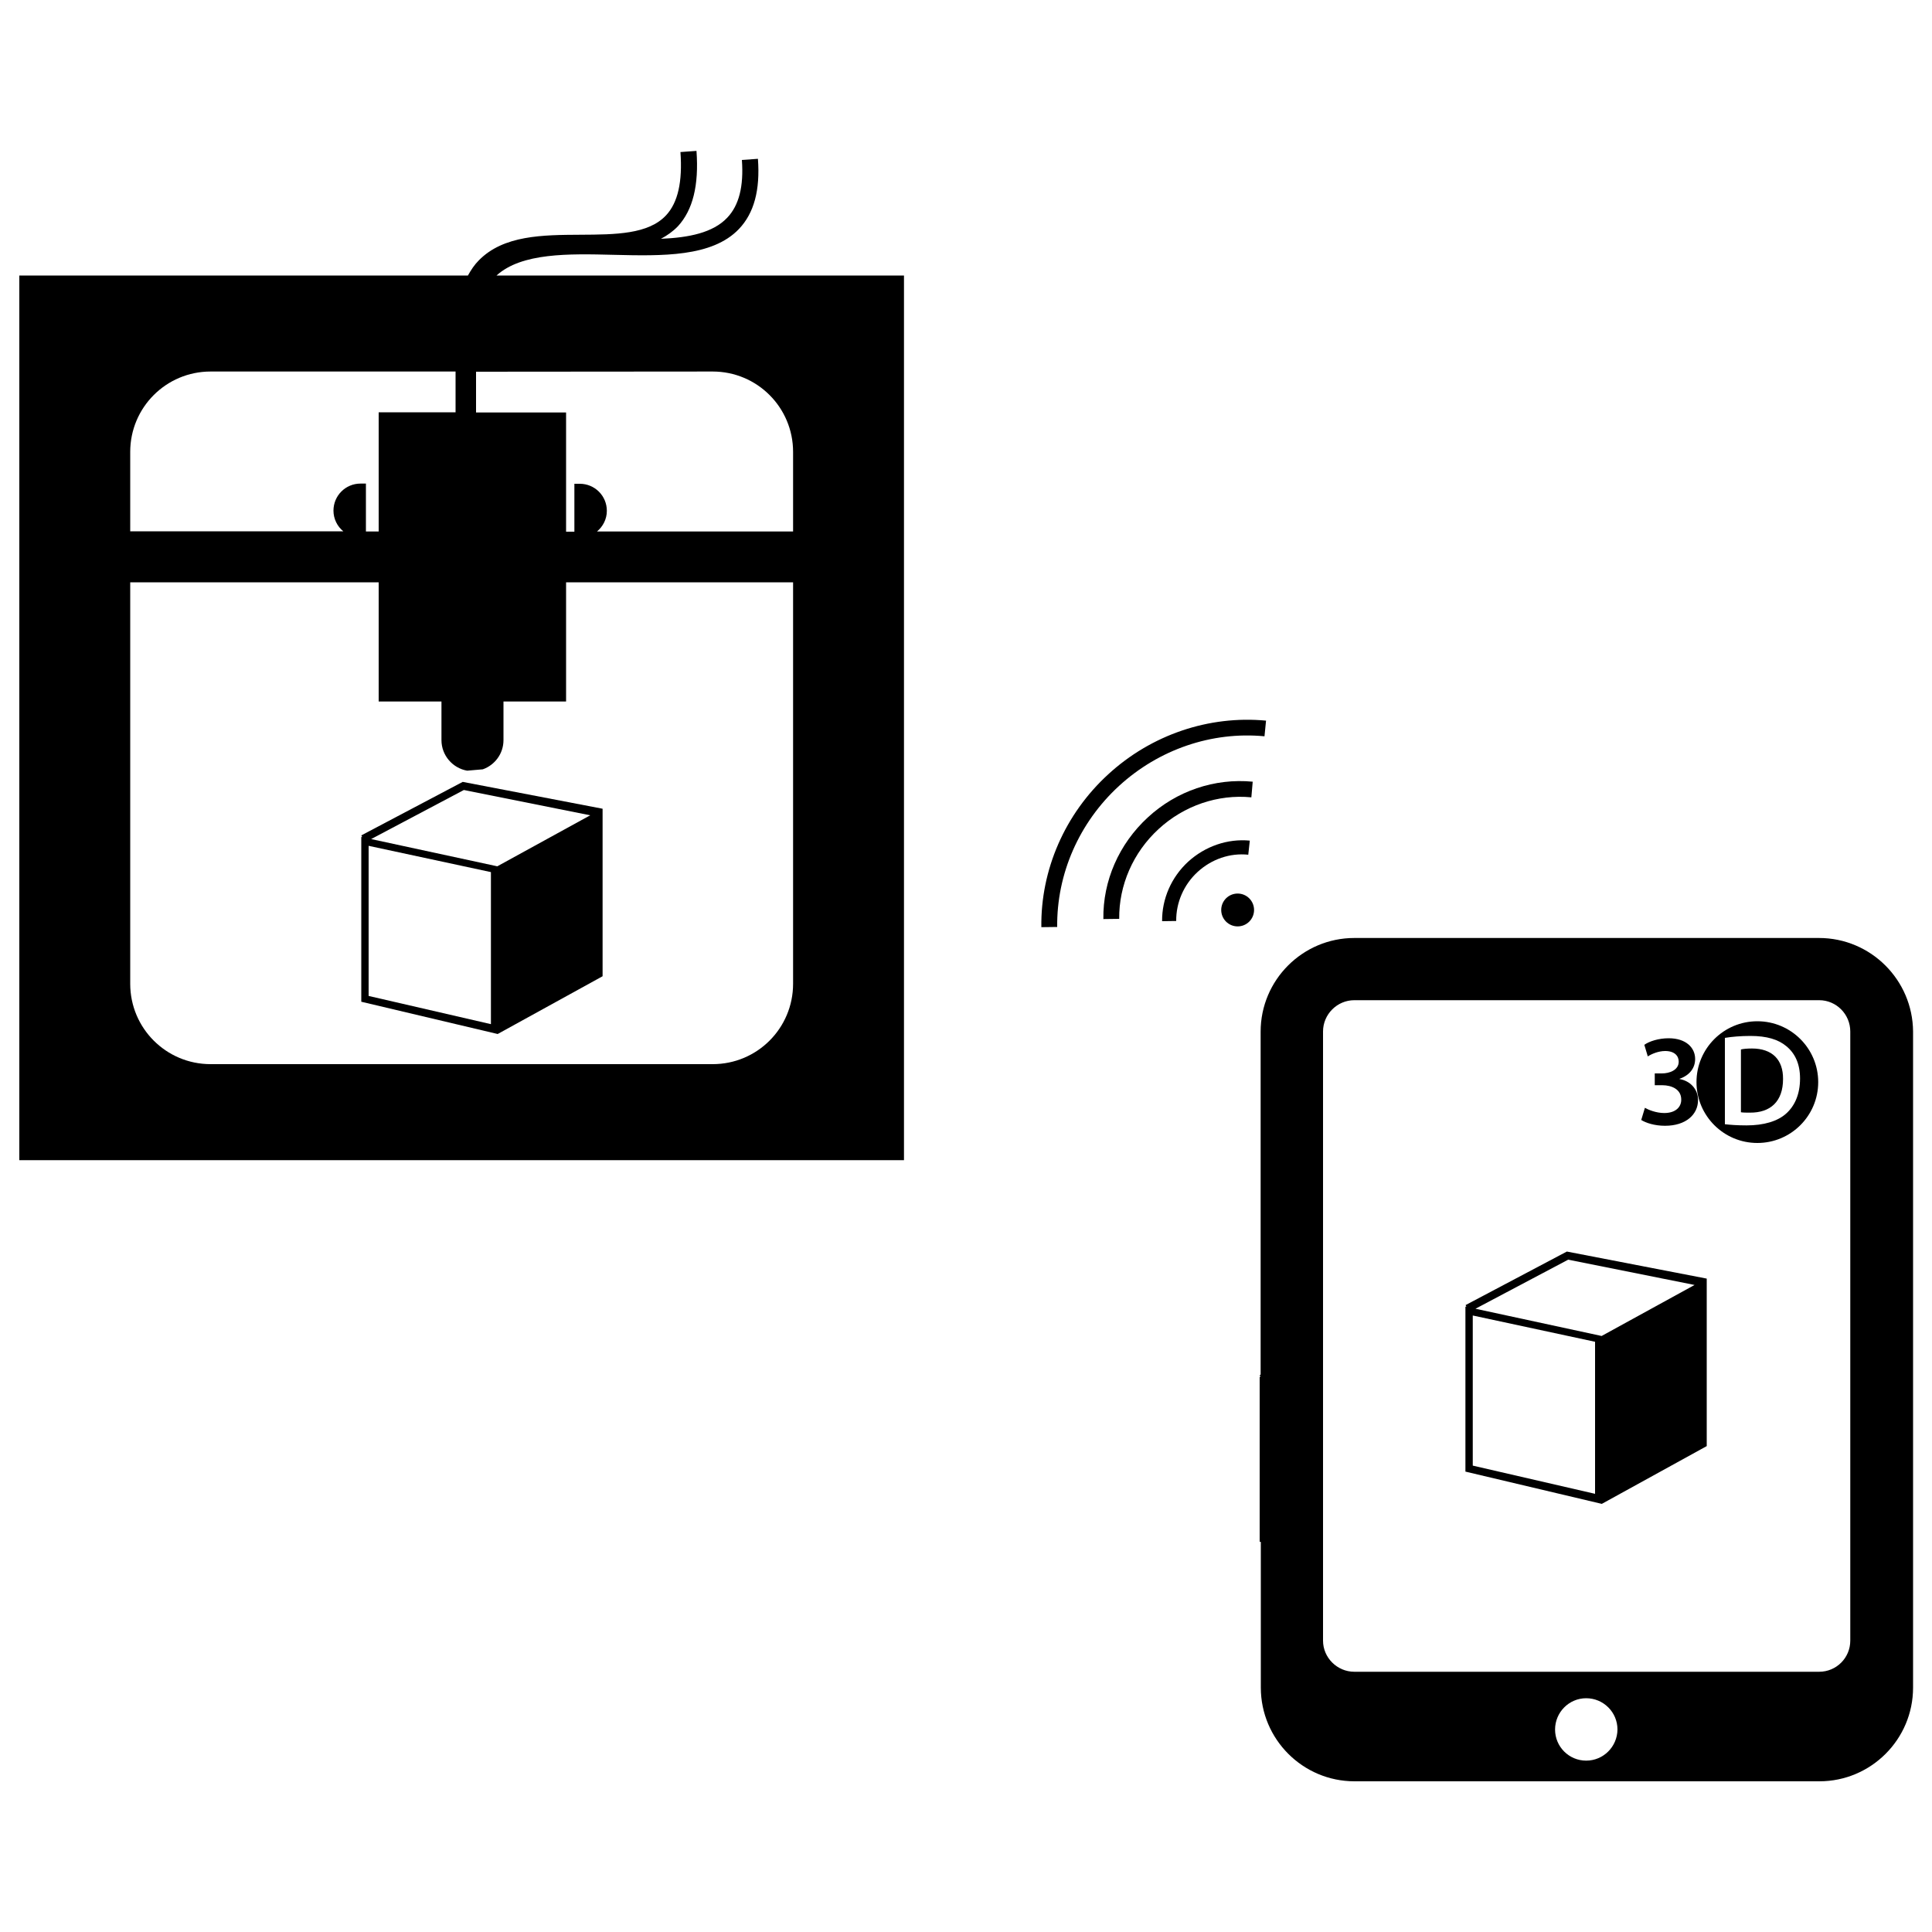<?xml version="1.0" encoding="utf-8"?>
<!-- Svg Vector Icons : http://www.onlinewebfonts.com/icon -->
<!DOCTYPE svg PUBLIC "-//W3C//DTD SVG 1.1//EN" "http://www.w3.org/Graphics/SVG/1.1/DTD/svg11.dtd">
<svg version="1.1" xmlns="http://www.w3.org/2000/svg" xmlns:xlink="http://www.w3.org/1999/xlink" x="0px" y="0px" viewBox="0 0 1000 1000" enable-background="new 0 0 1000 1000" xml:space="preserve">
<g><g><g><path d="M187,432.4l0.5,0.9l-0.5-0.1v85.3l70.6,16.7l54.3-29.9v-86.7l-72.4-13.9L187,432.4z M254.1,530.1l-63.3-14.6v-77.7l63.3,13.6V530.1z M305.5,422l-48.1,26.4l-65.3-14.1l48-25.4L305.5,422z"/><path d="M317.7,131.9c25,0.6,50.9,1.2,64.8-13.4c7.8-8.2,11-20.1,9.8-36.3l-8.3,0.6c1,13.7-1.5,23.5-7.6,29.9c-7.4,7.8-19.9,10.3-34.3,10.9c3.2-1.7,6.2-3.8,8.8-6.5c7.7-8.4,10.9-21.1,9.6-39l-8.3,0.6c1.1,15.4-1.3,26.1-7.4,32.7c-9.2,9.9-26.2,10-44.3,10.1c-19.6,0.1-39.9,0.2-52.7,13.3c-2.2,2.2-4,4.9-5.6,7.8H10v457.9h457.9V142.6H257C270,130.8,294.2,131.3,317.7,131.9z M67.4,233.9c0-23,18.6-41.6,41.6-41.6h126.8c0,6.3,0,13.6,0,21.1H196v61.7h-6.6v-24.8h-2.8c-7.8,0-14,6.3-14,14c0,4.3,2,8.2,5.1,10.7H67.4V233.9z M410.5,509.2c0,23-18.6,41.6-41.6,41.6H109c-23,0-41.6-18.6-41.6-41.6V301.4H196v61.7h32.5v20c0,7.9,5.8,14.5,13.3,15.8l8.1-0.7c6.2-2.2,10.7-8.1,10.7-15.1v-20H293v-61.7h117.5V509.2z M368.9,192.3c23,0,41.6,18.6,41.6,41.6v41.2H309c3.1-2.6,5.1-6.4,5.1-10.7c0-7.8-6.3-14-14-14h-2.8v24.8H293v-61.7h-46.6c0-7.6,0-14.8,0-21.1L368.9,192.3L368.9,192.3z"/><path d="M941.5,485.5H701c-26.7,0-48.5,21.7-48.5,48.5v177.5l-0.5,0.3l0.5,0.9l-0.5-0.1v85.4l0.6,0.1v75.4c0,26.7,21.7,48.5,48.5,48.5h240.6c26.7,0,48.5-21.7,48.5-48.5V533.9C990,507.2,968.3,485.5,941.5,485.5z M821,911.3c-8.9,0-16.1-7.2-16.1-16.1c0-8.9,7.2-16.2,16.1-16.2c8.9,0,16.2,7.2,16.2,16.2C837.1,904.1,829.9,911.3,821,911.3z M957.7,849.2c0,8.9-7.2,16.1-16.1,16.1H701c-8.9,0-16.2-7.3-16.2-16.1V533.9c0-8.9,7.3-16.2,16.2-16.2h240.6c8.9,0,16.1,7.3,16.1,16.2V849.2L957.7,849.2z"/><path d="M861.4,576.1c-4.2,0-8.3-1.7-10-2.7l-1.9,6.3c2.4,1.5,6.9,3,12.3,3c10.9,0,17.1-5.9,17.1-13.3c0-5.9-4.3-10-9.6-10.9v-0.1c5.4-1.9,8.1-5.7,8.1-10.3c0-5.7-4.6-10.7-13.7-10.7c-5.3,0-10.1,1.6-12.6,3.4l1.8,6c1.8-1.2,5.4-2.8,9-2.8c4.8,0,7,2.5,7,5.5c0,4.4-4.8,6.1-8.7,6.1h-3.7v6.1h3.8c5.1,0,9.9,2.2,9.9,7.4C870.3,572.6,867.7,576.1,861.4,576.1z"/><path d="M909.6,528.6c-17.4,0-31.5,14.1-31.5,31.5c0,17.4,14.1,31.5,31.5,31.5c17.4,0,31.5-14.1,31.5-31.5C941.1,542.7,927,528.6,909.6,528.6z M924.6,576.3c-4.5,4.1-11.7,6.2-20.6,6.2c-4.9,0-8.5-0.3-11.2-0.6v-44.7c3.6-0.6,8.3-1,13.2-1c8.5,0,14.4,1.8,18.6,5.3c4.4,3.6,7.1,9,7.1,16.7C931.7,566.3,929,572.3,924.6,576.3z"/><path d="M906.8,542.7c-2.6,0-4.5,0.2-5.7,0.5v32.5c1.1,0.2,2.9,0.2,4.6,0.2c10.8,0.1,17.2-5.9,17.2-17.4C923,548.4,917.2,542.7,906.8,542.7z"/><path d="M640.6,462.5c4.7,0,8.5,3.8,8.5,8.5c0,4.7-3.8,8.5-8.5,8.5c-4.7,0-8.5-3.8-8.5-8.5C632.1,466.3,635.9,462.5,640.6,462.5z"/><path d="M648.4,404.6c-19.7-1.9-39.5,4.8-54.3,18.5c-14.9,13.7-23.3,32.8-23,52.6l8.2-0.1c-0.2-17.4,7.2-34.4,20.4-46.5c13.1-12.1,30.7-18.1,48-16.4L648.4,404.6z"/><path d="M646.9,435.1C635.4,434,623.8,438,615,446c-8.7,8-13.6,19.2-13.5,30.8l7.3-0.1c-0.1-9.5,3.9-18.8,11.1-25.4c7.2-6.6,16.7-9.9,26.2-8.9L646.9,435.1z"/><path d="M654.5,381.1l0.8-8.1c-29.6-2.8-59.4,7.3-81.7,27.8c-22.4,20.5-35,49.4-34.6,79.1l8.2-0.1c-0.3-27.4,11.3-54,32-73C599.8,387.9,627.2,378.5,654.5,381.1z"/><path d="M758.6,675.5l0.4,0.9l-0.5-0.1v85.4l70.6,16.7l54.3-29.9v-86.7L811,647.8L758.6,675.5z M825.6,773.2l-63.3-14.6v-77.7l63.3,13.6V773.2z M877.1,665.1l-48.1,26.4l-65.3-14.1l48-25.4L877.1,665.1z"/></g></g><g></g><g></g><g></g><g></g><g></g><g></g><g></g><g></g><g></g><g></g><g></g><g></g><g></g><g></g><g></g></g>
</svg>